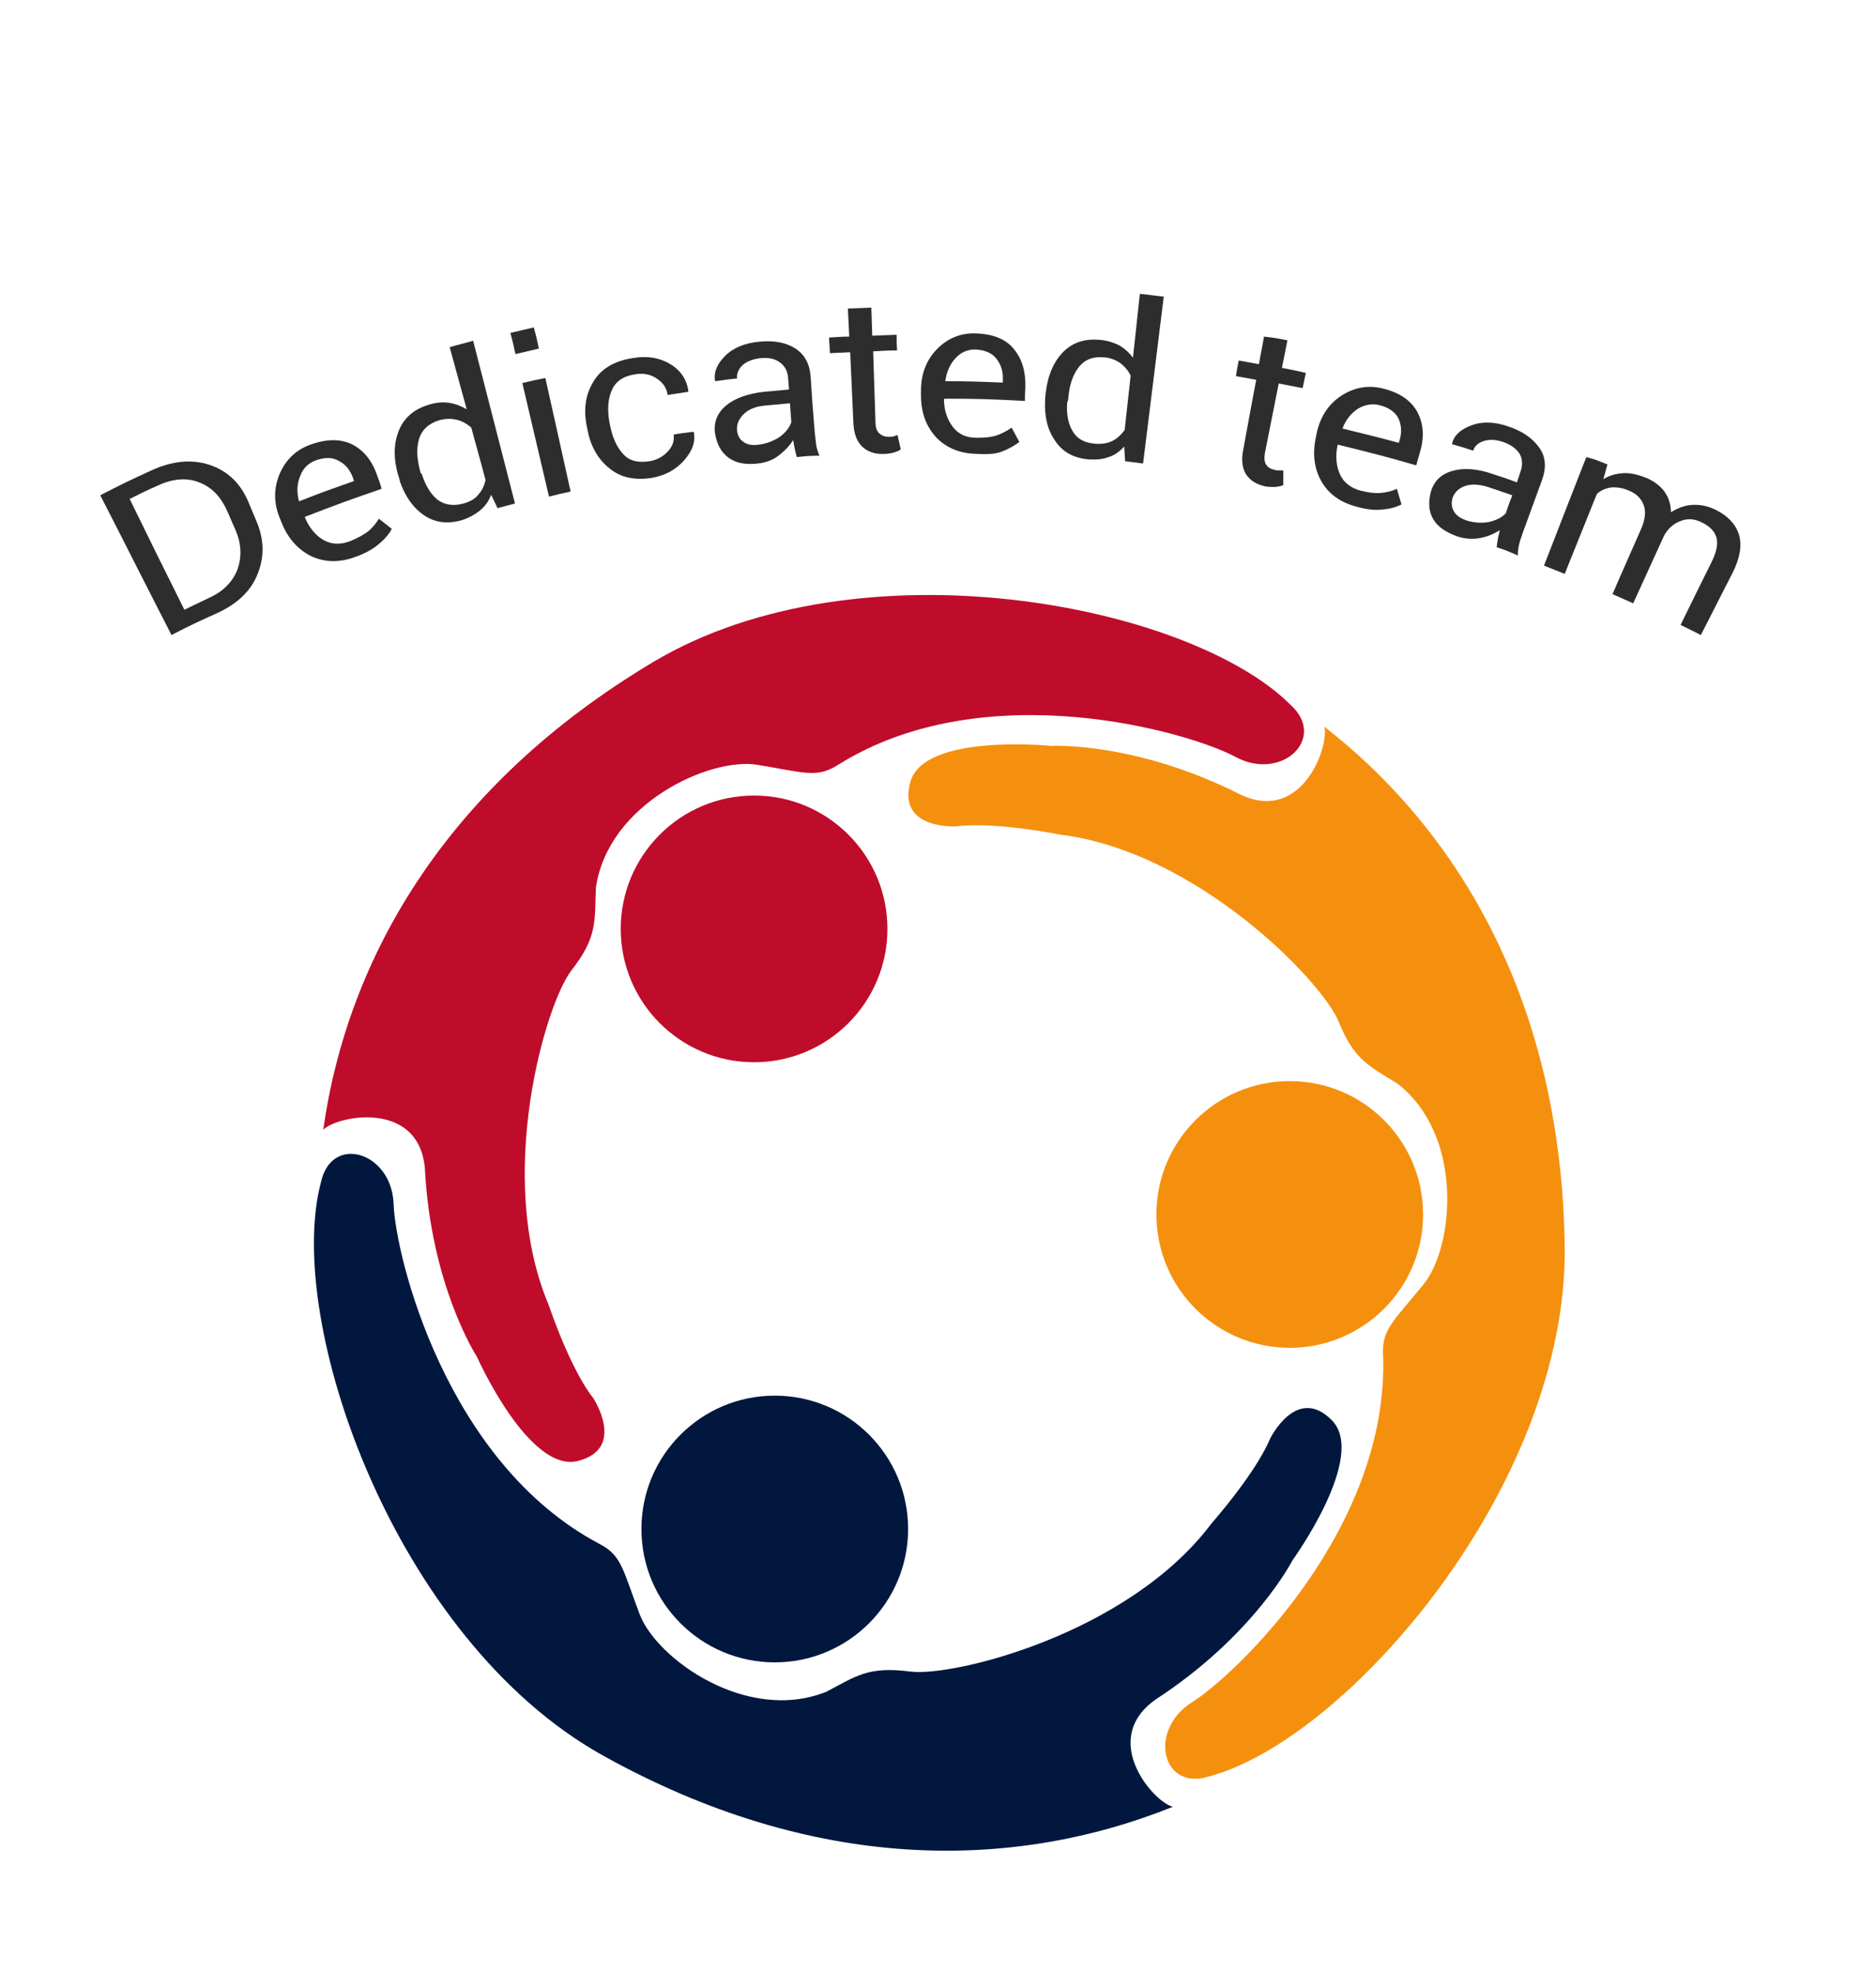 <svg version="1.1" id="Layer_1" xmlns="http://www.w3.org/2000/svg" xmlns:xlink="http://www.w3.org/1999/xlink" x="0px" y="0px"
	 viewBox="0 0 408 429" style="enable-background:new 0 0 408 429;" xml:space="preserve">
<style type="text/css">
	.st0{fill:#BF0C2B;}
	.st1{fill:#F5900E;}
	.st2{fill:#02173E;}
	.st3{fill:#2D2D2D;}
</style>
<path class="st0" d="M70.3,245.7c5.3-37.7,27-75,71.7-101.7s116.7-12.7,138.7,9.3c8,7.3-2,16.7-12,11.3c-10-5.4-54.4-18.3-86.4,1.7
	c-4.7,3-7.3,1.7-17.7,0c-10.3-1.6-32.3,8.4-35,26.7c-0.3,7.3,0.4,10.7-5.3,18s-16.7,45-5,72.7C124.6,299,129,304,129,304
	s7.3,11-3.3,13.7c-10.7,2.7-22-22.7-22-22.7s-10-15.3-11.3-41C91,239,73,242.7,70.3,245.7z"/>
<path class="st1" d="M288,158c30,23.4,51.5,60.8,52.3,112.8S293.1,378.2,263,386.3c-10.3,3.3-13.4-10-3.8-16.1
	c9.6-6,43-37.9,41.6-75.6c-0.3-5.5,2.2-7.2,8.8-15.3s8.9-32.2-5.6-43.6c-6.2-3.9-9.4-5-12.9-13.6c-3.5-8.6-30.7-36.9-60.5-40.6
	c-15.9-3-22.4-1.8-22.4-1.8S195,180.6,198,170c3-10.6,30.6-7.8,30.6-7.8s18.3-1,41.2,10.6C283.4,179.2,289.2,161.8,288,158z"/>
<path class="st2" d="M255.1,392.9c-35.3,14.2-78.4,14.2-123.9-11.1s-69.4-94.6-61.4-124.7c2.3-10.6,15.4-6.6,15.8,4.7
	c0.4,11.3,11.3,56.2,44.7,73.9c4.9,2.5,5.1,5.5,8.8,15.3c3.7,9.8,23.4,23.8,40.6,16.9c6.5-3.4,9.1-5.6,18.3-4.4
	c9.2,1.2,47.3-8.1,65.4-32.1c10.6-12.3,12.8-18.5,12.8-18.5s5.8-11.9,13.5-4c7.7,7.9-8.6,30.4-8.6,30.4s-8.3,16.3-29.8,30.3
	C238.9,378.4,251.1,392.1,255.1,392.9z"/>
<circle class="st2" cx="168.5" cy="332.5" r="29"/>
<circle class="st0" cx="164" cy="202" r="29"/>
<circle class="st1" cx="280.5" cy="264.1" r="29"/>
<g>
	<g>
		<path class="st3" d="M37.3,138.1c-5.2-10.1-10.3-20.3-15.5-30.4c4.3-2.2,6.5-3.3,10.9-5.3c4.7-2.2,9-2.6,12.9-1.3s6.7,4,8.4,8
			c0.7,1.7,1.1,2.6,1.8,4.3c1.7,4,1.7,7.8,0.2,11.5s-4.4,6.4-8.7,8.4C43.3,135.1,41.3,136,37.3,138.1z M28.2,108.5
			c4.7,9.6,7.1,14.5,11.9,24.1c2.2-1.1,3.4-1.6,5.6-2.7c3-1.4,5-3.5,6-6.2c0.9-2.7,0.8-5.5-0.5-8.5c-0.8-1.7-1.1-2.6-1.9-4.3
			c-1.3-2.9-3.3-5-6-6c-2.7-1.1-5.8-0.8-9,0.7C31.8,106.7,30.6,107.3,28.2,108.5z"/>
		<path class="st3" d="M77.3,121.1c-3.5,1.3-6.6,1.2-9.5-0.1c-2.9-1.4-5.1-3.8-6.5-7.2c-0.2-0.4-0.2-0.6-0.4-1
			c-1.4-3.3-1.4-6.6-0.1-9.7c1.3-3.1,3.6-5.3,6.7-6.4c3.6-1.3,6.7-1.3,9.2,0c2.5,1.3,4.3,3.6,5.4,6.9c0.4,1.1,0.6,1.6,0.9,2.7
			c-6.7,2.3-10,3.5-16.7,6.1c0,0.1,0,0.1,0,0.1c0.9,2.2,2.3,3.9,4,4.9c1.7,1,3.7,1.1,5.8,0.3c1.5-0.6,2.8-1.3,3.9-2.1
			c1-0.8,1.8-1.8,2.4-2.8c1.1,0.9,1.7,1.3,2.8,2.2c-0.6,1.2-1.6,2.3-2.8,3.3C81,119.5,79.3,120.4,77.3,121.1z M68.7,100.1
			c-1.6,0.6-2.8,1.7-3.4,3.4c-0.7,1.6-0.8,3.4-0.3,5.4c0,0,0.1,0.1,0.1,0.1c4.8-1.9,7.1-2.7,11.9-4.4c-0.1-0.2-0.1-0.3-0.2-0.6
			c-0.6-1.7-1.6-3-3-3.7C72.4,99.4,70.7,99.4,68.7,100.1z"/>
		<path class="st3" d="M86.9,104.3c-1.3-3.9-1.4-7.3-0.3-10.3s3.3-5,6.7-6c1.6-0.5,3.1-0.6,4.4-0.4s2.6,0.7,3.8,1.4
			c-1.5-5.4-2.2-8.1-3.7-13.5c2-0.6,3.1-0.8,5.1-1.4c3,11.8,6.1,23.6,9.1,35.4c-1.5,0.4-2.3,0.6-3.8,1c-0.5-1.1-0.8-1.7-1.4-2.9
			c-0.5,1.4-1.3,2.5-2.4,3.4s-2.4,1.6-3.9,2.1c-3.1,0.9-5.8,0.6-8.2-1s-4.2-4.1-5.4-7.6C87,104.6,87,104.5,86.9,104.3z M91.8,103.3
			c0.8,2.4,1.9,4.2,3.4,5.4c1.5,1.1,3.4,1.4,5.6,0.8c1.4-0.4,2.5-1,3.2-1.9c0.8-0.9,1.3-1.9,1.6-3.2c-1.2-4.6-1.9-6.9-3.1-11.4
			c-0.9-0.8-1.9-1.4-3.1-1.7c-1.2-0.3-2.5-0.3-3.9,0.1c-2.3,0.7-3.8,2.1-4.4,4.2c-0.6,2.1-0.4,4.5,0.4,7.3
			C91.7,103,91.8,103.1,91.8,103.3z"/>
		<path class="st3" d="M117.2,75.8c-2,0.5-3,0.7-5.1,1.2c-0.4-1.8-0.6-2.8-1.1-4.6c2-0.5,3.1-0.7,5.1-1.2
			C116.6,73,116.8,73.9,117.2,75.8z M124.1,106.9c-1.9,0.4-2.8,0.6-4.7,1.1c-2.3-9.9-3.5-14.8-5.8-24.7c2-0.5,3-0.7,5-1.1
			C120.8,92,121.9,97,124.1,106.9z"/>
		<path class="st3" d="M141.3,100.3c1.6-0.3,2.9-1,3.9-2.1c1.1-1.1,1.5-2.4,1.3-3.7c1.7-0.3,2.6-0.4,4.3-0.6c0,0.1,0,0.1,0.1,0.1
			c0.4,2.2-0.4,4.2-2.2,6.2s-4.1,3.2-6.8,3.7c-3.8,0.6-6.8,0-9.3-2c-2.5-2-4.1-4.7-4.8-8.3c-0.1-0.4-0.1-0.6-0.2-1
			c-0.7-3.5-0.3-6.7,1.4-9.5c1.6-2.8,4.5-4.6,8.5-5.2c3.2-0.6,6-0.1,8.3,1.3s3.6,3.4,3.9,5.9c0,0.1,0,0.1,0,0.1
			c-1.8,0.3-2.7,0.4-4.5,0.7c-0.2-1.5-1-2.7-2.4-3.6c-1.3-0.9-2.9-1.2-4.7-0.9c-2.6,0.4-4.3,1.6-5.1,3.6c-0.8,1.9-0.9,4.1-0.5,6.6
			c0.1,0.4,0.1,0.6,0.2,1c0.5,2.5,1.4,4.6,2.8,6.1C136.8,100.2,138.7,100.7,141.3,100.3z"/>
		<path class="st3" d="M173.3,99.4c-0.2-0.7-0.4-1.4-0.5-2c-0.1-0.6-0.2-1.2-0.3-1.7c-0.8,1.3-1.9,2.4-3.2,3.4
			c-1.3,1-2.8,1.5-4.5,1.7c-2.7,0.3-4.8-0.1-6.4-1.3c-1.6-1.2-2.5-2.9-2.9-5.3c-0.3-2.4,0.5-4.4,2.4-6s4.7-2.6,8.3-3
			c2.1-0.2,3.2-0.3,5.4-0.5c-0.1-1-0.1-1.5-0.2-2.5c-0.1-1.5-0.7-2.6-1.8-3.4c-1.1-0.8-2.5-1.1-4.3-0.9c-1.6,0.2-2.9,0.7-3.8,1.5
			c-0.9,0.9-1.3,1.8-1.2,2.9c-1.9,0.2-2.8,0.3-4.7,0.6c0-0.1,0-0.1-0.1-0.1c-0.3-1.8,0.4-3.6,2.2-5.4c1.8-1.8,4.3-2.8,7.5-3.1
			c3.2-0.3,5.8,0.2,7.8,1.5c2,1.3,3.1,3.3,3.3,6.1c0.3,4.9,0.5,7.3,0.9,12.2c0.1,0.9,0.2,1.8,0.3,2.6s0.4,1.6,0.7,2.4
			C176.2,99.1,175.2,99.2,173.3,99.4z M165,96.7c1.7-0.2,3.2-0.8,4.6-1.7c1.3-1,2.1-2,2.5-3.2c-0.1-1.6-0.2-2.5-0.3-4.1
			c-2.2,0.2-3.3,0.3-5.5,0.5c-2,0.2-3.5,0.8-4.6,1.9s-1.5,2.2-1.4,3.5c0.1,1.1,0.6,2,1.4,2.5C162.5,96.7,163.6,96.9,165,96.7z"/>
		<path class="st3" d="M189.5,66.9c0.1,2.4,0.1,3.7,0.2,6.1c2.1-0.1,3.2-0.1,5.3-0.2c0,1.4,0,2.1,0.1,3.4c-2.1,0-3.1,0.1-5.2,0.2
			c0.2,6.2,0.3,9.2,0.5,15.4c0,1.2,0.3,2,0.9,2.5s1.2,0.7,2.1,0.7c0.3,0,0.6,0,0.9-0.1c0.3-0.1,0.6-0.2,0.9-0.3
			c0.3,1.3,0.4,1.9,0.7,3.1c-0.3,0.3-0.9,0.5-1.5,0.7c-0.7,0.2-1.4,0.3-2.1,0.3c-1.9,0.1-3.5-0.4-4.7-1.5c-1.2-1.1-1.9-2.8-2-5.2
			c-0.3-6.2-0.4-9.2-0.7-15.4c-1.8,0.1-2.6,0.1-4.4,0.2c-0.1-1.4-0.1-2-0.2-3.4c1.8-0.1,2.7-0.2,4.4-0.2c-0.1-2.4-0.2-3.7-0.3-6.1
			C186.4,67,187.5,67,189.5,66.9z"/>
		<path class="st3" d="M212.3,98.7c-3.6-0.1-6.5-1.3-8.7-3.6c-2.2-2.4-3.3-5.4-3.3-9.1c0-0.4,0-0.6,0-1c0-3.6,1.1-6.6,3.4-9
			c2.3-2.4,5.2-3.6,8.4-3.5c3.8,0.1,6.6,1.2,8.4,3.4s2.6,4.9,2.5,8.4c-0.1,1.2-0.1,1.7-0.1,2.9c-7-0.4-10.5-0.5-17.5-0.5
			c0,0,0,0.1-0.1,0.1c0,2.4,0.7,4.4,1.9,6c1.2,1.6,2.9,2.4,5.2,2.4c1.6,0,3.1-0.1,4.3-0.5c1.2-0.4,2.3-1,3.3-1.7
			c0.7,1.2,1,1.9,1.7,3.1c-1,0.8-2.3,1.5-3.8,2.1S214.5,98.8,212.3,98.7z M212.1,76c-1.7,0-3.1,0.6-4.3,1.9
			c-1.2,1.3-1.9,2.9-2.2,4.9c0,0,0,0.1,0,0.1c5,0,7.5,0.1,12.5,0.3c0-0.2,0-0.4,0-0.6c0.1-1.8-0.4-3.3-1.4-4.6
			C215.7,76.7,214.1,76.1,212.1,76z"/>
		<path class="st3" d="M227.3,86.7c0.3-4.1,1.4-7.3,3.5-9.7c2.1-2.4,4.9-3.4,8.3-3.1c1.6,0.1,3.1,0.6,4.3,1.2c1.2,0.7,2.2,1.6,3,2.7
			c0.6-5.5,0.9-8.3,1.5-13.9c2.1,0.2,3.1,0.4,5.2,0.6c-1.5,12.1-3,24.2-4.5,36.3c-1.5-0.2-2.3-0.3-3.9-0.5c-0.1-1.3-0.1-1.9-0.2-3.2
			c-1,1.1-2.1,1.9-3.4,2.3c-1.3,0.5-2.8,0.6-4.4,0.5c-3.2-0.3-5.6-1.6-7.2-4c-1.7-2.4-2.4-5.4-2.2-9
			C227.3,86.9,227.3,86.8,227.3,86.7z M232.1,87.5c-0.2,2.6,0.2,4.6,1.2,6.3s2.6,2.5,4.9,2.7c1.4,0.1,2.7-0.1,3.7-0.6
			c1-0.5,1.9-1.3,2.7-2.4c0.5-4.7,0.8-7.1,1.3-11.8c-0.5-1.1-1.3-2-2.2-2.7c-1-0.7-2.2-1.2-3.6-1.3c-2.4-0.2-4.3,0.5-5.6,2.3
			c-1.3,1.7-2,4.1-2.2,7C232.2,87.2,232.2,87.3,232.1,87.5z"/>
		<path class="st3" d="M280,74c-0.5,2.4-0.7,3.6-1.2,6c2.1,0.4,3.1,0.6,5.2,1.1c-0.3,1.3-0.4,2-0.7,3.3c-2.1-0.4-3.1-0.6-5.2-1
			c-1.2,6-1.8,9.1-3,15.1c-0.2,1.2-0.1,2,0.3,2.6c0.4,0.6,1,0.9,1.9,1.1c0.3,0.1,0.6,0.1,0.9,0.1c0.3,0,0.6,0,0.9,0
			c0,1.3,0,1.9,0,3.2c-0.4,0.2-1,0.3-1.7,0.4c-0.7,0-1.4,0-2.1-0.1c-1.9-0.4-3.3-1.2-4.2-2.5c-0.9-1.3-1.2-3.2-0.7-5.6
			c1.1-6.1,1.7-9.1,2.8-15.1c-1.7-0.3-2.6-0.5-4.4-0.8c0.2-1.3,0.3-2,0.6-3.4c1.8,0.3,2.6,0.5,4.4,0.8c0.4-2.4,0.7-3.6,1.1-6
			C276.9,73.4,277.9,73.6,280,74z"/>
		<path class="st3" d="M295.1,110.2c-3.5-0.9-6.1-2.7-7.7-5.5c-1.6-2.8-2-6-1.2-9.7c0.1-0.4,0.1-0.6,0.2-1c0.8-3.5,2.6-6.2,5.4-8
			s5.9-2.3,9-1.5c3.7,0.9,6.2,2.7,7.5,5.2c1.3,2.5,1.5,5.4,0.5,8.7c-0.3,1.1-0.5,1.7-0.8,2.8c-6.8-2-10.2-2.8-17-4.5
			c0,0-0.1,0.1-0.1,0.1c-0.5,2.4-0.3,4.5,0.5,6.3c0.8,1.8,2.3,3,4.5,3.6c1.6,0.4,3,0.6,4.3,0.5c1.3-0.1,2.5-0.4,3.6-0.9
			c0.4,1.4,0.6,2,1,3.4c-1.2,0.6-2.6,1-4.2,1.1C299.1,111,297.2,110.8,295.1,110.2z M300,88.1c-1.6-0.4-3.2-0.1-4.7,0.8
			c-1.5,1-2.6,2.4-3.3,4.2c0,0.1,0,0.1,0,0.1c4.9,1.2,7.4,1.8,12.2,3.1c0.1-0.2,0.1-0.4,0.2-0.6c0.5-1.7,0.4-3.3-0.3-4.8
			C303.4,89.6,302,88.6,300,88.1z"/>
		<path class="st3" d="M325.5,119c0.1-0.8,0.2-1.5,0.3-2c0.1-0.6,0.3-1.2,0.4-1.7c-1.3,0.8-2.7,1.4-4.3,1.7
			c-1.6,0.3-3.2,0.2-4.8-0.3c-2.6-0.9-4.4-2.1-5.4-3.8s-1.1-3.7-0.5-6c0.7-2.3,2.2-3.8,4.7-4.5c2.4-0.7,5.4-0.5,8.8,0.7
			c2.1,0.7,3.1,1,5.2,1.8c0.3-0.9,0.5-1.4,0.8-2.4c0.5-1.4,0.4-2.7-0.2-3.8c-0.7-1.1-1.9-2-3.6-2.6c-1.6-0.5-2.9-0.6-4.2-0.2
			c-1.2,0.4-2,1.1-2.3,2.1c-1.8-0.6-2.8-0.9-4.6-1.4c0-0.1,0-0.1,0-0.1c0.4-1.8,1.8-3.1,4.2-4s5.2-0.8,8.2,0.3c3,1,5.2,2.6,6.6,4.6
			s1.5,4.3,0.6,6.9c-1.7,4.6-2.5,6.9-4.2,11.5c-0.3,0.9-0.6,1.7-0.8,2.5c-0.2,0.8-0.3,1.7-0.3,2.5C328.3,120,327.4,119.6,325.5,119z
			 M319,113.2c1.7,0.5,3.3,0.6,4.9,0.3c1.6-0.4,2.8-1,3.6-1.9c0.5-1.6,0.8-2.3,1.4-3.9c-2.1-0.7-3.2-1.1-5.3-1.8
			c-1.9-0.6-3.6-0.7-5-0.2c-1.4,0.5-2.3,1.4-2.7,2.6c-0.3,1.1-0.2,2,0.3,2.9C316.7,112.1,317.6,112.7,319,113.2z"/>
		<path class="st3" d="M349.6,101c-0.4,1.3-0.5,1.9-0.9,3.2c1.3-0.8,2.7-1.2,4.3-1.3s3.2,0.3,5,1c1.7,0.7,3.1,1.8,4,3
			c0.9,1.3,1.4,2.8,1.4,4.5c1.4-0.9,3-1.5,4.6-1.6c1.7-0.1,3.4,0.2,5.2,1.1c2.6,1.3,4.3,3.1,5,5.4c0.7,2.3,0.2,5.1-1.4,8.3
			c-2.8,5.4-4.1,8.1-6.9,13.5c-1.7-0.9-2.6-1.3-4.4-2.2c2.7-5.5,4-8.2,6.7-13.6c1.1-2.2,1.5-4,1.1-5.4s-1.5-2.5-3.2-3.3
			c-1.6-0.8-3.1-0.9-4.6-0.3c-1.4,0.5-2.6,1.5-3.5,3c0,0.1,0,0.1-0.1,0.2c-2.7,5.9-4,8.8-6.7,14.7c-1.8-0.8-2.7-1.2-4.5-2
			c2.4-5.6,3.7-8.4,6.1-13.9c1-2.2,1.2-4,0.7-5.4c-0.5-1.4-1.5-2.5-3.2-3.2c-1.4-0.6-2.7-0.8-3.9-0.7c-1.2,0.2-2.2,0.6-3.1,1.4
			c-2.8,7-4.2,10.4-7,17.4c-1.8-0.7-2.7-1.1-4.5-1.8c3.7-9.5,5.5-14.2,9.2-23.6C347,99.9,347.8,100.3,349.6,101z"/>
	</g>
</g>
</svg>
